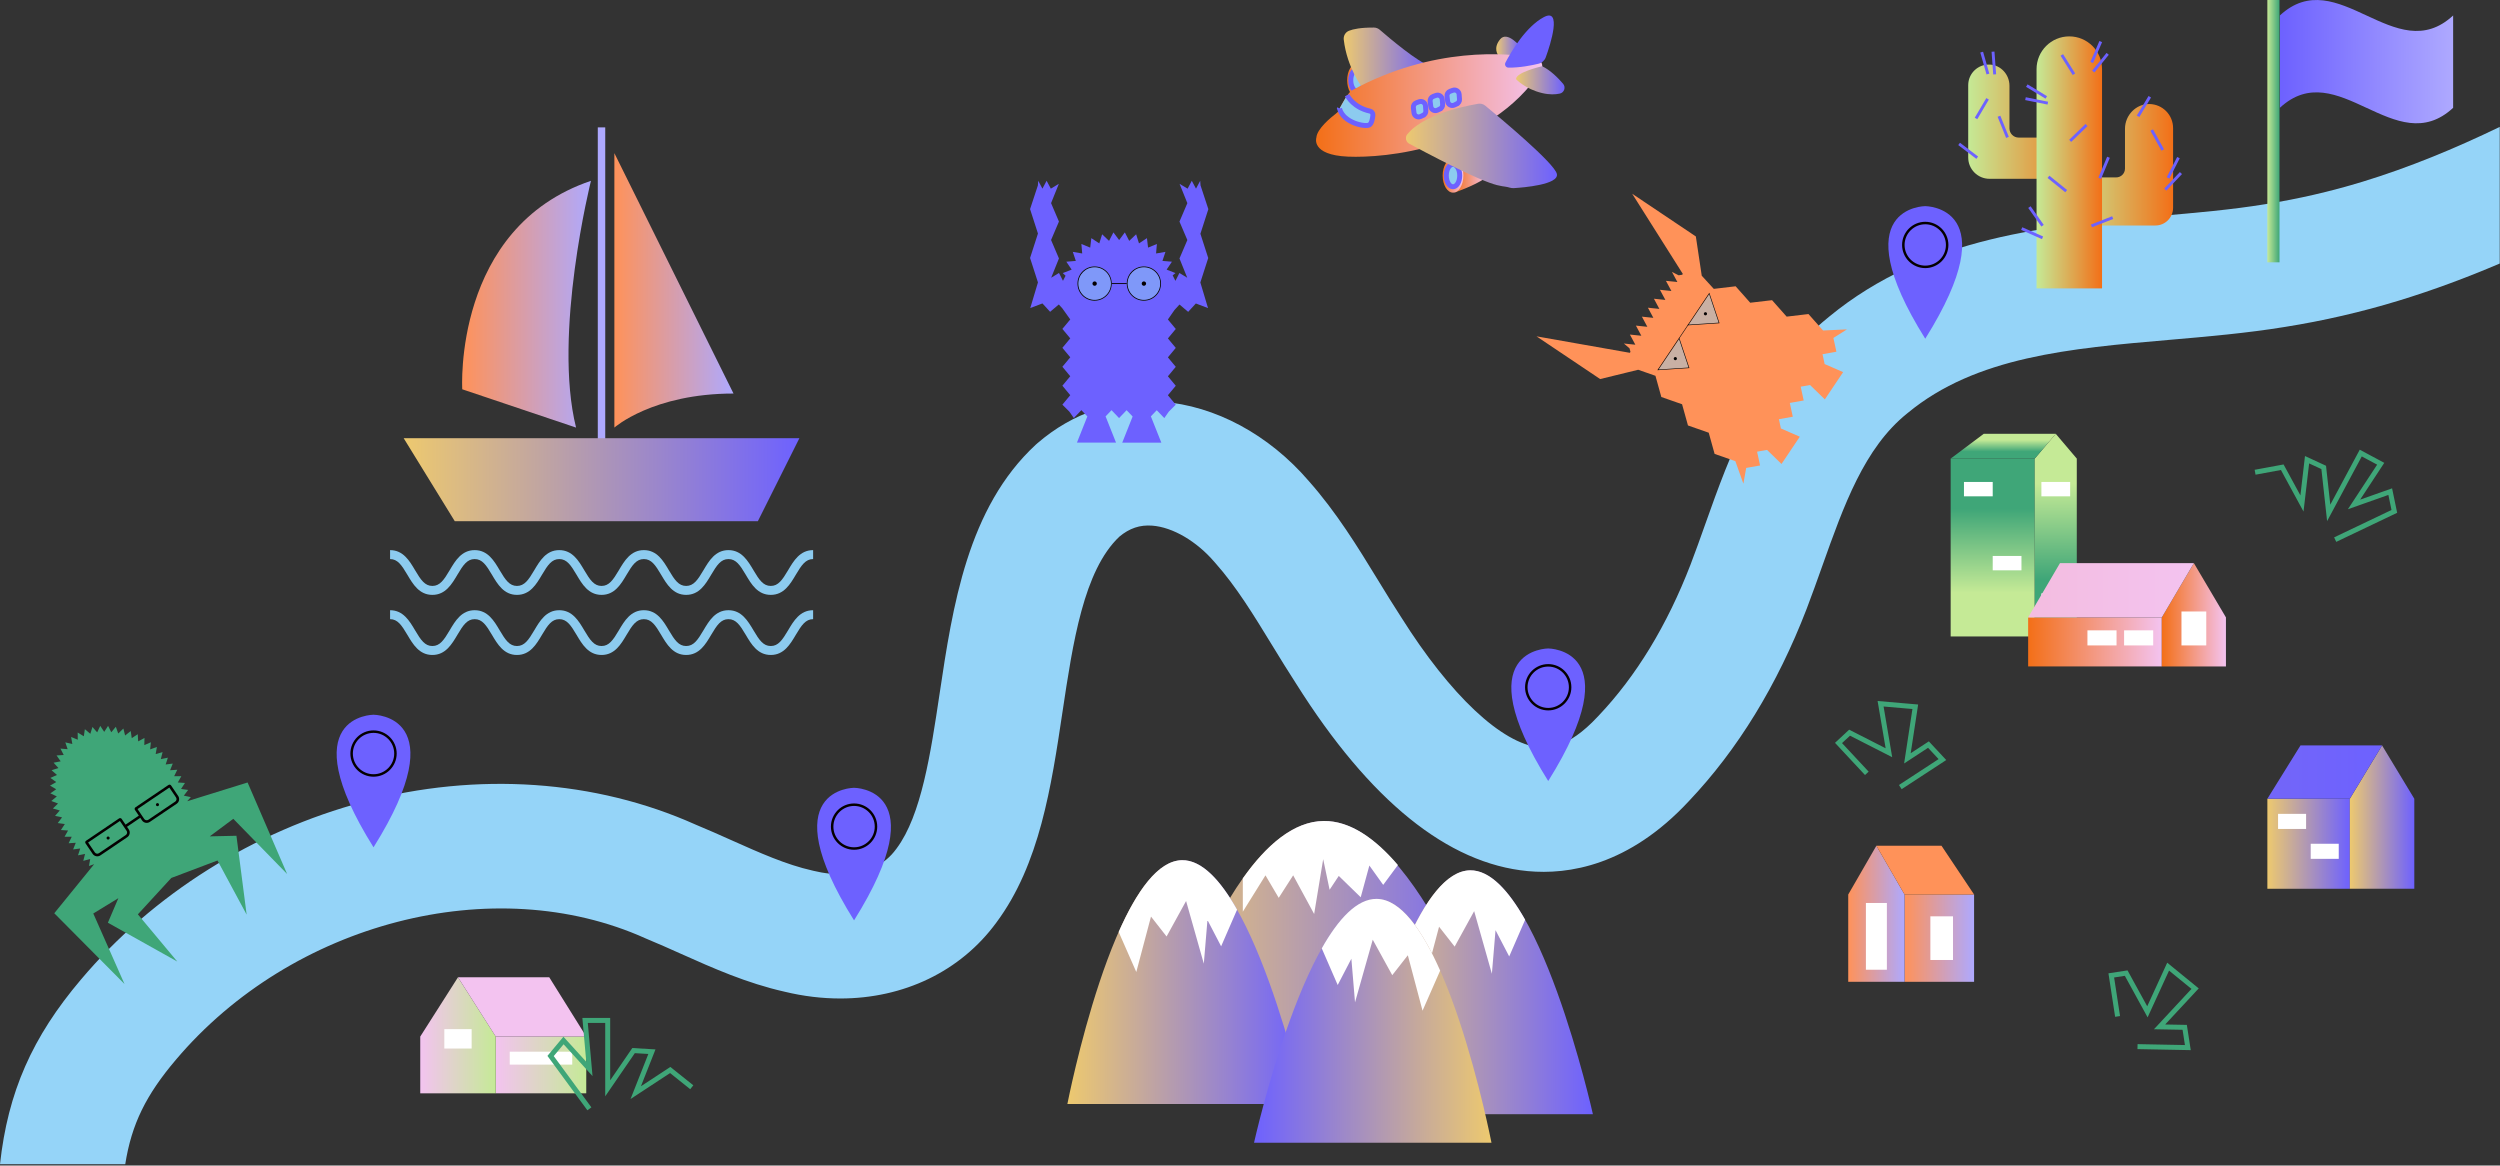 <svg width="1006" height="469" viewBox="0 0 1006 469" fill="none" xmlns="http://www.w3.org/2000/svg">
<rect x="0" y="0" width="1006" height="469" fill="#333333" stroke="none"/>
<path d="M945.571 321.419H912.391V357.639H945.571V321.419Z" fill="url(#paint0_linear_1154_1153)"/>
<path d="M958.54 299.949L945.57 321.419V357.639H971.52V321.419L958.54 299.949Z" fill="url(#paint1_linear_1154_1153)"/>
<path d="M912.391 321.419L925.721 299.949H958.541L945.571 321.419H912.391Z" fill="url(#paint2_linear_1154_1153)"/>
<path d="M927.971 327.499H916.691V333.569H927.971V327.499Z" fill="white"/>
<path d="M941.11 339.529H929.83V345.599H941.11V339.529Z" fill="white"/>
<path d="M794.371 359.95H766.391V395.08H794.371V359.95Z" fill="url(#paint3_linear_1154_1153)"/>
<path d="M755.06 340.32L743.73 359.95V395.08H766.391V359.95L755.06 340.32Z" fill="url(#paint4_linear_1154_1153)"/>
<path d="M755.061 340.32H781.251L794.371 359.95H766.391L755.061 340.32Z" fill="url(#paint5_linear_1154_1153)"/>
<path d="M759.28 363.36H750.84V390.22H759.28V363.36Z" fill="white"/>
<path d="M785.891 368.73H776.781V386.3H785.891V368.73Z" fill="white"/>
<path d="M235.909 417.109H199.479V439.949H235.909V417.109Z" fill="url(#paint6_linear_1154_1153)"/>
<path d="M184.289 393.26L169.109 417.11V439.96H199.479V417.11L184.289 393.26Z" fill="url(#paint7_linear_1154_1153)"/>
<path d="M235.909 417.11L221.019 393.26H184.289L199.479 417.11H235.909Z" fill="url(#paint8_linear_1154_1153)"/>
<path d="M230.269 423.2H205.109V428.4H230.269V423.2Z" fill="white"/>
<path d="M189.789 414.12H178.799V421.93H189.789V414.12Z" fill="white"/>
<path d="M237.169 446.189L221.559 424.929L226.759 418.699L237.169 430.139L235.439 410.619H244.539V437.939L254.949 422.759L262.329 423.199L255.819 439.679L269.699 430.569L278.369 437.509" stroke="#3FA678" stroke-width="2" stroke-miterlimit="10"/>
<path d="M939.679 217.141L963.479 205.781L961.829 197.831L947.249 202.991L957.999 186.611L949.969 182.311L937.069 206.391L935.059 188.091L928.359 184.991L926.309 202.601L918.379 188.011L907.449 190.031" stroke="#3FA678" stroke-width="2" stroke-miterlimit="10"/>
<path d="M860.138 421.16L880.388 421.55L879.128 413.4L869.008 413.21L883.308 397.83L872.458 388.98L864.118 407.16L855.578 391.58L849.578 392.5L852.118 409.01" stroke="#3FA678" stroke-width="2" stroke-miterlimit="10"/>
<path d="M764.68 316.719L781.63 305.649L776.01 299.619L767.54 305.159L770.71 284.399L756.75 283.189L760.1 302.899L744.27 294.829L739.82 298.969L751.21 311.189" stroke="#3FA678" stroke-width="2" stroke-miterlimit="10"/>
<path d="M1005.88 51.07C987.86 59.78 969.47 67.39 950.64 73.14C937.91 77.03 924.76 80.06 911.56 82.16L911.45 82.18C897.87 84.4 883.67 85.63 868.63 86.93C824.93 90.71 775.4 94.99 735.96 127.5C707.78 150.23 696.29 182.55 686.15 211.06C684.15 216.68 682.27 221.98 680.3 227.12C670.87 251.59 658.4 272.09 643.24 288.05L643.03 288.27C630.52 301.76 622.22 300.99 619.49 300.73C604.37 299.32 583.56 279.74 563.84 248.37L563.62 248.03C560.57 243.35 557.63 238.54 554.52 233.46C546.33 220.07 537.87 206.23 526.58 193.48C510.55 174.86 489 163.26 467.42 161.64C449.01 160.26 431.73 166.04 417.44 178.37L416.81 178.93C389.31 204.34 383.35 244.06 378.1 279.11C374.5 303.17 370.77 328.05 360.79 341.43L360.63 341.64C351.19 354.58 334.26 352.1 327.42 350.43L326.96 350.32C316.39 347.96 305.65 343.15 294.27 338.07C289.63 335.99 284.83 333.85 279.91 331.82C239.57 313.75 192.15 310.5 146.31 322.68C101.95 334.47 61.54 359.87 32.56 394.19C13 417.27 3.17 439.43 0 468.48H50.4C52.94 452.28 58.84 440.52 70.73 426.5C117.5 371.12 198.76 350.1 259.74 377.59L260.49 377.91C264.85 379.71 269.23 381.66 273.86 383.74C286.92 389.58 300.42 395.62 315.8 399.08C323.37 400.91 330.86 401.79 338.15 401.79C363.58 401.79 386.5 390.95 400.94 371.23C418.36 347.8 423.03 316.65 427.54 286.53C431.74 258.52 436.07 229.57 450.41 215.97C454.49 212.56 458.7 211.14 463.66 211.52C471.9 212.14 481.52 217.77 488.76 226.22L489.05 226.55C497.46 236.01 504.45 247.45 511.86 259.57C514.98 264.67 518.2 269.94 521.6 275.17C551.18 322.17 582.55 347.53 614.83 350.54C631.05 352.06 655.42 348.4 679.58 322.4C699.23 301.69 715.17 275.69 726.97 245.07C729.17 239.32 731.25 233.48 733.26 227.83C741.96 203.36 750.18 180.24 767.42 166.38L767.68 166.17C795.13 143.48 832.92 140.22 872.94 136.76C888.24 135.44 904.05 134.07 919.49 131.55C934.95 129.09 950.35 125.54 965.25 120.98C979.17 116.73 992.69 111.68 1005.89 106.05V51.09L1005.88 51.07Z" fill="#95D4F8"/>
<path d="M150.309 287.609C150.309 287.609 116.909 287.609 150.309 340.959C183.709 287.609 150.309 287.609 150.309 287.609Z" fill="#6D61FF"/>
<path d="M150.31 312.549C145.17 312.549 140.99 308.369 140.99 303.229C140.99 298.089 145.17 293.909 150.31 293.909C155.45 293.909 159.63 298.089 159.63 303.229C159.63 308.369 155.45 312.549 150.31 312.549ZM150.31 294.909C145.72 294.909 141.99 298.639 141.99 303.229C141.99 307.819 145.72 311.549 150.31 311.549C154.9 311.549 158.63 307.819 158.63 303.229C158.63 298.639 154.9 294.909 150.31 294.909Z" fill="#040000"/>
<path d="M623.001 260.939C623.001 260.939 589.601 260.939 623.001 314.289C656.401 260.939 623.001 260.939 623.001 260.939Z" fill="#6D61FF"/>
<path d="M623 285.869C617.86 285.869 613.68 281.689 613.68 276.549C613.68 271.409 617.86 267.229 623 267.229C628.14 267.229 632.32 271.409 632.32 276.549C632.32 281.689 628.14 285.869 623 285.869ZM623 268.229C618.41 268.229 614.68 271.959 614.68 276.549C614.68 281.139 618.41 284.869 623 284.869C627.59 284.869 631.32 281.139 631.32 276.549C631.32 271.959 627.59 268.229 623 268.229Z" fill="#040000"/>
<path d="M343.669 317.01C343.669 317.01 310.269 317.01 343.669 370.36C377.069 317.01 343.669 317.01 343.669 317.01Z" fill="#6D61FF"/>
<path d="M343.679 341.95C338.539 341.95 334.359 337.77 334.359 332.63C334.359 327.49 338.539 323.31 343.679 323.31C348.819 323.31 352.999 327.49 352.999 332.63C352.999 337.77 348.819 341.95 343.679 341.95ZM343.679 324.31C339.089 324.31 335.359 328.04 335.359 332.63C335.359 337.22 339.089 340.95 343.679 340.95C348.269 340.95 351.999 337.22 351.999 332.63C351.999 328.04 348.269 324.31 343.679 324.31Z" fill="#040000"/>
<path d="M774.719 82.949C774.719 82.949 741.319 82.949 774.719 136.299C808.119 82.949 774.719 82.949 774.719 82.949Z" fill="#6D61FF"/>
<path d="M774.72 107.889C769.58 107.889 765.4 103.709 765.4 98.569C765.4 93.429 769.58 89.249 774.72 89.249C779.86 89.249 784.04 93.429 784.04 98.569C784.04 103.709 779.86 107.889 774.72 107.889ZM774.72 90.249C770.13 90.249 766.4 93.979 766.4 98.569C766.4 103.159 770.13 106.889 774.72 106.889C779.31 106.889 783.04 103.159 783.04 98.569C783.04 93.979 779.31 90.249 774.72 90.249Z" fill="#040000"/>
<path d="M483.07 93.99L486.24 84.16L483.09 74.6L482.96 72.75L481.27 75.92L479.58 72.75L477.89 75.92L474.66 73.98L477.79 81.75L474.62 89.17L477.79 96.59L474.62 104.01L477.75 111.77L474.6 109.85L473 113.02L471.88 110.81L473.02 109.89L469.45 108.49L471.59 105.31L467.77 104.99L468.98 101.35L465.2 102L465.53 98.18L461.98 99.64L461.53 95.83L458.33 97.94L457.18 94.28L454.4 96.93L452.64 93.52L450.34 96.6L448.04 93.52L446.28 96.93L443.5 94.28L442.35 97.94L439.15 95.83L438.7 99.64L435.15 98.18L435.48 102L431.7 101.35L432.91 104.99L429.09 105.31L431.23 108.49L427.66 109.89L428.78 110.96L427.74 113.01L426.14 109.84L422.99 111.76L426.12 104L422.95 96.58L426.12 89.16L422.95 81.74L426.08 73.97L422.85 75.91L421.16 72.74L419.47 75.91L417.78 72.74L417.65 74.59L414.5 84.15L417.67 93.98L414.5 103.81L417.67 113.64L414.58 123.96L419.48 122.1L422.57 125.47L426.06 122.52L427.5 124.1L430.67 128.54L427.5 132.35L430.67 136.16L427.5 139.97L430.67 143.78L427.5 147.59L430.67 151.4L427.5 155.21L430.67 159.02L427.5 162.83L430.32 165.65L432.11 168.22L435.14 165.05L437.55 167.57L433.36 178.11H449.09L444.89 167.55L447.28 165.06L450.31 168.23L453.34 165.06L455.77 167.6L451.59 178.12H467.32L463.11 167.54L465.48 165.07L468.51 168.24L470.31 165.67L473.13 162.85L469.96 159.04L473.13 155.23L469.96 151.42L473.13 147.61L469.96 143.8L473.13 139.99L469.96 136.18L473.13 132.37L469.96 128.56L472.6 124.76L474.63 122.54L478.12 125.49L481.21 122.12L486.11 123.98L483.02 113.66L486.19 103.83L483.02 94L483.07 93.99ZM470.16 112.34L470.05 112.31L470.25 112.15L470.15 112.34H470.16Z" fill="#6D61FF"/>
<path opacity="0.5" d="M440.48 121.01C444.29 121.01 447.38 117.92 447.38 114.11C447.38 110.3 444.29 107.21 440.48 107.21C436.67 107.21 433.58 110.3 433.58 114.11C433.58 117.92 436.67 121.01 440.48 121.01Z" fill="#92D1F5"/>
<path fill-rule="evenodd" clip-rule="evenodd" d="M440.48 107.54C436.85 107.54 433.91 110.48 433.91 114.11C433.91 117.74 436.85 120.68 440.48 120.68C444.11 120.68 447.05 117.74 447.05 114.11C447.05 110.48 444.11 107.54 440.48 107.54ZM433.57 114.11C433.57 110.3 436.66 107.21 440.47 107.21C444.28 107.21 447.37 110.3 447.37 114.11C447.37 117.92 444.28 121.01 440.47 121.01C436.66 121.01 433.57 117.92 433.57 114.11Z" fill="#040000"/>
<path opacity="0.5" d="M460.3 121.01C464.11 121.01 467.2 117.92 467.2 114.11C467.2 110.3 464.11 107.21 460.3 107.21C456.49 107.21 453.4 110.3 453.4 114.11C453.4 117.92 456.49 121.01 460.3 121.01Z" fill="#92D1F5"/>
<path fill-rule="evenodd" clip-rule="evenodd" d="M460.3 107.54C456.67 107.54 453.73 110.48 453.73 114.11C453.73 117.74 456.67 120.68 460.3 120.68C463.93 120.68 466.87 117.74 466.87 114.11C466.87 110.48 463.93 107.54 460.3 107.54ZM453.4 114.11C453.4 110.3 456.49 107.21 460.3 107.21C464.11 107.21 467.2 110.3 467.2 114.11C467.2 117.92 464.11 121.01 460.3 121.01C456.49 121.01 453.4 117.92 453.4 114.11Z" fill="#040000"/>
<path fill-rule="evenodd" clip-rule="evenodd" d="M453.401 114.29H447.381V113.94H453.401V114.29Z" fill="#040000"/>
<path d="M440.48 115C440.97 115 441.36 114.6 441.36 114.12C441.36 113.64 440.96 113.24 440.48 113.24C440 113.24 439.6 113.64 439.6 114.12C439.6 114.6 440 115 440.48 115Z" fill="#040000"/>
<path d="M460.3 115C460.79 115 461.19 114.6 461.19 114.12C461.19 113.64 460.79 113.24 460.3 113.24C459.81 113.24 459.42 113.64 459.42 114.12C459.42 114.6 459.82 115 460.3 115Z" fill="#040000"/>
<path d="M733.599 132.991L727.729 126.371L718.949 127.411L713.079 120.791L704.289 121.821L698.419 115.201L689.629 116.241L684.779 110.941L682.409 95.151L656.789 77.961L677.159 110.211L676.929 110.561L675.469 110.781L672.789 109.411L674.969 113.471L674.959 113.491L670.369 113.011L672.559 117.071L672.539 117.091L667.959 116.611L670.139 120.681L670.129 120.691L665.539 120.211L667.719 124.281L667.709 124.301L663.119 123.821L665.299 127.881L665.289 127.901L660.699 127.421L662.879 131.481L662.869 131.501L658.289 131.021L660.469 135.091L660.449 135.101L655.869 134.631L658.049 138.691L658.039 138.711L653.449 138.231L655.729 140.181L656.099 141.601L655.849 141.971L618.289 135.341L643.899 152.531L659.209 148.791L666.149 151.221L668.519 159.751L676.869 162.671L679.239 171.201L687.589 174.121L689.959 182.651L698.309 185.571L701.539 194.641L702.669 188.291L708.259 187.301L707.049 181.751L711.059 181.041L716.879 186.701L724.239 175.731L716.639 172.421L715.829 168.681L721.419 167.691L720.219 162.141L725.809 161.151L724.599 155.601L728.379 154.941L734.319 160.711L741.679 149.741L734.239 146.501L733.379 142.531L738.969 141.541L737.759 135.991L743.219 132.541L733.599 132.991Z" fill="#FF9259"/>
<path opacity="0.5" d="M679.641 148L675.771 136.16L667.221 148.9L679.641 147.99V148Z" fill="#94CFF0"/>
<path fill-rule="evenodd" clip-rule="evenodd" d="M666.92 148.96L675.71 135.86L679.81 148.11L666.92 148.96ZM667.4 148.69L679.48 147.9L675.64 136.42L667.4 148.69Z" fill="#060303"/>
<path d="M674.68 144.67C674.88 144.38 674.8 143.98 674.51 143.78C674.22 143.58 673.82 143.66 673.62 143.95C673.42 144.24 673.5 144.64 673.79 144.84C674.08 145.04 674.48 144.96 674.68 144.67Z" fill="#060303"/>
<path opacity="0.5" d="M691.76 129.941L687.89 118.101L679.34 130.841L691.76 129.931V129.941Z" fill="#94CFF0"/>
<path fill-rule="evenodd" clip-rule="evenodd" d="M679.039 130.911L687.829 117.811L691.929 130.061L679.039 130.911ZM679.519 130.631L691.599 129.841L687.759 118.361L679.519 130.631Z" fill="#060303"/>
<path d="M686.799 126.621C686.999 126.331 686.919 125.931 686.629 125.731C686.339 125.531 685.939 125.611 685.739 125.901C685.539 126.191 685.619 126.591 685.909 126.791C686.199 126.991 686.599 126.911 686.799 126.621Z" fill="#060303"/>
<path fill-rule="evenodd" clip-rule="evenodd" d="M679.46 130.671L675.78 136.161L675.6 136.041L679.28 130.551L679.46 130.671Z" fill="#060303"/>
<path d="M30.491 339.13L29.421 341.81L32.281 341.43L31.391 344.18L34.221 343.61L33.521 346.41L36.301 345.64L35.801 348.48L37.891 347.74L21.841 367.49L50.101 395.97L37.541 367.59L47.631 361.42L43.411 371.3L71.341 386.93L55.481 367.93L68.931 353.29L87.521 346.26L99.251 368.05L95.141 336.31L84.401 336.55L93.881 329.49L115.541 351.7L99.631 314.87L75.321 322.42L76.791 320.76L73.961 320.17L75.711 317.87L72.851 317.48L74.431 315.06L71.551 314.87L72.971 312.35H70.081L71.331 309.75L68.451 309.94L69.521 307.26L66.661 307.63L67.551 304.89L64.721 305.46L65.421 302.66L62.641 303.43L63.141 300.58L60.421 301.55L60.711 298.68L58.071 299.84L58.141 296.96L55.601 298.33L55.431 295.45L53.021 297.03L52.601 294.17L50.341 295.97L49.651 293.16L47.581 295.17L46.611 292.45L44.771 294.67L43.491 292.08L41.931 294.51L40.341 292.09L39.101 294.7L37.201 292.53L36.351 295.29L34.151 293.42L33.731 296.28L31.261 294.77L31.291 297.66L28.621 296.56L29.101 299.4L26.291 298.73L27.211 301.47L24.331 301.24L25.641 303.81L22.761 303.99L24.411 306.36L21.571 306.91L23.501 309.05L20.761 309.94L22.921 311.85L20.281 313.03L22.631 314.71L20.121 316.14L22.621 317.59L20.251 319.24L22.871 320.47L20.651 322.32L23.351 323.33L21.281 325.34L24.061 326.14L22.151 328.31L24.981 328.9L23.231 331.2L26.091 331.59L24.511 334L27.391 334.2L25.971 336.71H28.861L27.611 339.32L30.491 339.13Z" fill="#3FA678"/>
<path fill-rule="evenodd" clip-rule="evenodd" d="M43.85 337.74C44.13 337.55 44.21 337.16 44.02 336.88C43.83 336.6 43.44 336.52 43.16 336.71C42.88 336.9 42.8 337.29 42.99 337.57C43.18 337.85 43.57 337.93 43.85 337.74Z" fill="#040000"/>
<path d="M63.716 324.307C64 324.115 64.074 323.73 63.882 323.446C63.691 323.162 63.305 323.088 63.021 323.28C62.738 323.471 62.663 323.857 62.855 324.141C63.047 324.424 63.432 324.499 63.716 324.307Z" fill="#040000"/>
<path fill-rule="evenodd" clip-rule="evenodd" d="M67.8 315.87L54.5 324.87C54.16 325.1 54.07 325.57 54.3 325.91L55.86 328.21L50.52 331.83L48.96 329.53C48.73 329.19 48.26 329.1 47.92 329.33L34.62 338.33C34.28 338.56 34.19 339.03 34.42 339.37L37.28 343.6C37.98 344.63 39.38 344.9 40.41 344.2L51.22 336.89C52.25 336.19 52.52 334.79 51.82 333.76L51.11 332.7L56.45 329.08L57.16 330.14C57.86 331.17 59.26 331.44 60.29 330.74L71.1 323.43C72.13 322.73 72.4 321.33 71.7 320.3L68.84 316.07C68.61 315.73 68.14 315.64 67.8 315.87ZM50.95 334.34C51.32 334.89 51.18 335.64 50.63 336.01L39.82 343.32C39.27 343.69 38.52 343.55 38.15 343L35.46 339.02L48.26 330.36L50.95 334.34ZM70.83 320.89C71.2 321.44 71.06 322.19 70.51 322.56L59.7 329.87C59.15 330.24 58.4 330.1 58.03 329.55L55.34 325.57L68.14 316.91L70.83 320.89Z" fill="#040000"/>
<path d="M818.779 184.54H784.949V256.11H818.779V184.54Z" fill="url(#paint9_linear_1154_1153)"/>
<path d="M827.239 174.57L818.779 184.54V256.11H835.699V184.54L827.239 174.57Z" fill="url(#paint10_linear_1154_1153)"/>
<path d="M827.239 174.57H798.249L784.949 184.54H818.779L827.239 174.57Z" fill="url(#paint11_linear_1154_1153)"/>
<path d="M801.869 193.94H790.299V199.72H801.869V193.94Z" fill="white"/>
<path d="M813.439 223.721H801.869V229.501H813.439V223.721Z" fill="white"/>
<path d="M833.029 193.94H821.459V199.72H833.029V193.94Z" fill="white"/>
<path d="M833.029 238.761H821.459V244.541H833.029V238.761Z" fill="white"/>
<path d="M310.159 239.379C304.879 239.379 302.339 235.079 300.099 231.289C297.779 227.359 296.149 224.969 293.129 224.969C290.109 224.969 288.489 227.359 286.169 231.289C283.929 235.079 281.389 239.379 276.109 239.379C270.829 239.379 268.289 235.079 266.049 231.289C263.729 227.359 262.099 224.969 259.089 224.969C256.079 224.969 254.449 227.359 252.129 231.289C249.889 235.079 247.349 239.379 242.069 239.379C236.789 239.379 234.249 235.079 232.009 231.289C229.689 227.359 228.059 224.969 225.049 224.969C222.039 224.969 220.409 227.359 218.089 231.289C215.849 235.079 213.309 239.379 208.029 239.379C202.749 239.379 200.209 235.079 197.969 231.289C195.649 227.359 194.019 224.969 191.009 224.969C187.999 224.969 186.369 227.359 184.049 231.289C181.809 235.079 179.269 239.379 173.989 239.379C168.709 239.379 166.169 235.079 163.929 231.289C161.609 227.359 159.979 224.969 156.969 224.969V221.369C162.249 221.369 164.789 225.669 167.029 229.459C169.349 233.389 170.979 235.779 173.989 235.779C176.999 235.779 178.629 233.389 180.949 229.459C183.189 225.669 185.729 221.369 191.009 221.369C196.289 221.369 198.829 225.669 201.069 229.459C203.389 233.389 205.019 235.779 208.029 235.779C211.039 235.779 212.669 233.389 214.989 229.459C217.229 225.669 219.769 221.369 225.049 221.369C230.329 221.369 232.869 225.669 235.109 229.459C237.429 233.389 239.059 235.779 242.069 235.779C245.079 235.779 246.709 233.389 249.029 229.459C251.269 225.669 253.809 221.369 259.089 221.369C264.369 221.369 266.909 225.669 269.149 229.459C271.469 233.389 273.099 235.779 276.109 235.779C279.119 235.779 280.749 233.389 283.069 229.459C285.309 225.669 287.849 221.369 293.129 221.369C298.409 221.369 300.949 225.669 303.199 229.459C305.519 233.389 307.149 235.779 310.159 235.779C313.169 235.779 314.799 233.389 317.129 229.459C319.369 225.669 321.909 221.369 327.199 221.369V224.969C324.189 224.969 322.559 227.359 320.229 231.289C317.989 235.079 315.449 239.379 310.159 239.379Z" fill="#8CCBEF"/>
<path d="M310.159 263.559C304.879 263.559 302.339 259.259 300.099 255.469C297.779 251.539 296.149 249.149 293.129 249.149C290.109 249.149 288.489 251.539 286.169 255.469C283.929 259.259 281.389 263.559 276.109 263.559C270.829 263.559 268.289 259.259 266.049 255.469C263.729 251.539 262.099 249.149 259.089 249.149C256.079 249.149 254.449 251.539 252.129 255.469C249.889 259.259 247.349 263.559 242.069 263.559C236.789 263.559 234.249 259.259 232.009 255.469C229.689 251.539 228.059 249.149 225.049 249.149C222.039 249.149 220.409 251.539 218.089 255.469C215.849 259.259 213.309 263.559 208.029 263.559C202.749 263.559 200.209 259.259 197.969 255.469C195.649 251.539 194.019 249.149 191.009 249.149C187.999 249.149 186.369 251.539 184.049 255.469C181.809 259.259 179.269 263.559 173.989 263.559C168.709 263.559 166.169 259.259 163.929 255.469C161.609 251.539 159.979 249.149 156.969 249.149V245.549C162.249 245.549 164.789 249.849 167.029 253.639C169.349 257.569 170.979 259.959 173.989 259.959C176.999 259.959 178.629 257.569 180.949 253.639C183.189 249.849 185.729 245.549 191.009 245.549C196.289 245.549 198.829 249.849 201.069 253.639C203.389 257.569 205.019 259.959 208.029 259.959C211.039 259.959 212.669 257.569 214.989 253.639C217.229 249.849 219.769 245.549 225.049 245.549C230.329 245.549 232.869 249.849 235.109 253.639C237.429 257.569 239.059 259.959 242.069 259.959C245.079 259.959 246.709 257.569 249.029 253.639C251.269 249.849 253.809 245.549 259.089 245.549C264.369 245.549 266.909 249.849 269.149 253.639C271.469 257.569 273.099 259.959 276.109 259.959C279.119 259.959 280.749 257.569 283.069 253.639C285.309 249.849 287.849 245.549 293.129 245.549C298.409 245.549 300.949 249.849 303.199 253.639C305.519 257.569 307.149 259.959 310.159 259.959C313.169 259.959 314.799 257.569 317.129 253.639C319.369 249.849 321.909 245.549 327.199 245.549V249.149C324.189 249.149 322.559 251.539 320.229 255.469C317.989 259.259 315.449 263.559 310.159 263.559Z" fill="#8CCBEF"/>
<path d="M243.551 51.26H240.551V181.96H243.551V51.26Z" fill="#AEA9FF"/>
<path d="M162.441 176.34L182.991 209.72H304.971L321.671 176.34H162.441Z" fill="url(#paint12_linear_1154_1153)"/>
<path d="M247.223 61.63V172.06C247.223 172.06 262.633 158.36 295.163 158.36L247.223 61.63Z" fill="url(#paint13_linear_1154_1153)"/>
<path d="M237.802 72.76C237.802 72.76 222.392 134.39 231.812 172.06L186.012 156.65C186.012 156.65 182.162 91.59 237.802 72.76Z" fill="url(#paint14_linear_1154_1153)"/>
<path d="M466.762 428.48C466.762 428.48 493.962 330.73 532.682 330.36C571.402 329.99 603.282 428.48 603.282 428.48H466.762Z" fill="url(#paint15_linear_1154_1153)"/>
<path d="M514.561 361.29L520.371 352.23L528.811 367.79L532.451 345.73L535.031 358.04L538.721 352.47L547.551 361.06L551.031 348.29L556.601 356.08L562.521 348.08C553.481 337.5 543.371 330.26 532.681 330.37C520.531 330.48 509.511 340.19 500.111 353.46V366.87L509.221 352.24L514.561 361.3V361.29Z" fill="white"/>
<path d="M545.432 448.341C545.432 448.341 564.462 350.591 591.572 350.221C619.032 349.851 640.982 448.341 640.982 448.341H545.432Z" fill="url(#paint16_linear_1154_1153)"/>
<path d="M566.072 379.091L573.162 395.211L579.082 372.911L585.352 380.921L593.202 366.641L600.332 391.851L601.802 374.301L607.302 384.881L613.722 370.121C607.072 358.361 599.552 350.111 591.572 350.221C581.872 350.351 573.212 362.951 566.082 379.081L566.072 379.091Z" fill="white"/>
<path d="M429.512 444.261C429.512 444.261 448.542 346.511 475.652 346.141C503.112 345.771 525.062 444.261 525.062 444.261H429.512Z" fill="url(#paint17_linear_1154_1153)"/>
<path d="M450.152 375.011L457.242 391.131L463.162 368.831L469.432 376.841L477.282 362.561L484.412 387.771L485.882 370.221L491.382 380.801L497.802 366.041C491.152 354.281 483.632 346.031 475.652 346.141C465.952 346.271 457.292 358.871 450.162 375.001L450.152 375.011Z" fill="white"/>
<path d="M600.171 459.83C600.171 459.83 581.141 362.08 554.031 361.71C526.571 361.34 504.621 459.83 504.621 459.83H600.171Z" fill="url(#paint18_linear_1154_1153)"/>
<path d="M579.521 390.58L572.431 406.7L566.511 384.4L560.241 392.41L552.391 378.13L545.261 403.34L543.791 385.79L538.291 396.37L531.871 381.61C538.521 369.85 546.041 361.6 554.021 361.71C563.721 361.84 572.381 374.44 579.511 390.57L579.521 390.58Z" fill="white"/>
<path d="M869.909 248.439H816.129V268.169H869.909V248.439Z" fill="url(#paint19_linear_1154_1153)"/>
<path d="M882.818 226.609L869.918 248.439V268.179H895.718V248.439L882.818 226.609Z" fill="url(#paint20_linear_1154_1153)"/>
<path d="M816.129 248.439L828.929 226.609H882.819L869.919 248.439H816.129Z" fill="url(#paint21_linear_1154_1153)"/>
<path d="M866.448 253.649H854.738V259.719H866.448V253.649Z" fill="white"/>
<path d="M851.698 253.649H839.988V259.719H851.698V253.649Z" fill="white"/>
<path d="M887.808 246.06H877.828V259.72H887.808V246.06Z" fill="white"/>
<path d="M917.41 43.39C940.65 21.83 963.89 64.95 987.14 43.39C987.14 31 987.14 18.61 987.14 6.23C963.9 27.79 940.66 -15.33 917.41 6.23C917.41 18.62 917.41 31.01 917.41 43.39Z" fill="url(#paint22_linear_1154_1153)"/>
<path d="M917.271 0H912.391V105.56H917.271V0Z" fill="url(#paint23_linear_1154_1153)"/>
<path d="M829.47 55.361H812.3C810.26 55.361 808.61 53.711 808.61 51.671V34.501C808.61 30.031 805.18 26.191 800.71 25.981C795.95 25.761 792.01 29.551 792.01 34.271V63.381C792.01 68.111 795.85 71.951 800.58 71.951H829.69C834.41 71.951 838.2 68.021 837.98 63.251C837.77 58.791 833.93 55.351 829.46 55.351L829.47 55.361Z" fill="url(#paint24_linear_1154_1153)"/>
<path d="M864.959 41.861C859.539 41.761 855.099 46.361 855.099 51.791V67.831C855.099 69.801 853.499 71.391 851.539 71.391H842.629C837.209 71.391 832.599 75.831 832.699 81.251C832.799 86.671 837.089 90.741 842.369 90.741H867.319C871.259 90.741 874.449 87.551 874.449 83.611V51.531C874.449 46.251 870.219 41.951 864.959 41.861Z" fill="url(#paint25_linear_1154_1153)"/>
<path d="M832.69 14.641C825.41 14.641 819.51 20.541 819.51 27.821V116.051H845.86V27.821C845.86 20.541 839.96 14.641 832.68 14.641H832.69Z" fill="url(#paint26_linear_1154_1153)"/>
<path d="M876.091 63.171L871.898 71.326L872.939 71.861L877.132 63.706L876.091 63.171Z" fill="#6D61FF"/>
<path d="M877.188 69.243L870.875 75.894L871.724 76.699L878.037 70.049L877.188 69.243Z" fill="#6D61FF"/>
<path d="M866.353 52.046L865.33 52.613L869.777 60.633L870.8 60.065L866.353 52.046Z" fill="#6D61FF"/>
<path d="M864.569 38.633L859.855 46.499L860.859 47.1L865.572 39.234L864.569 38.633Z" fill="#6D61FF"/>
<path d="M799.299 39.471L794.645 47.372L795.653 47.966L800.307 40.065L799.299 39.471Z" fill="#6D61FF"/>
<path d="M797.992 20.813L796.867 21.134L799.379 29.953L800.505 29.632L797.992 20.813Z" fill="#6D61FF"/>
<path d="M804.933 46.565L803.848 47.001L807.268 55.509L808.354 55.073L804.933 46.565Z" fill="#6D61FF"/>
<path d="M802.573 20.744L801.406 20.829L802.076 29.975L803.243 29.889L802.573 20.744Z" fill="#6D61FF"/>
<path d="M788.697 57.44L787.988 58.37L795.282 63.928L795.991 62.998L788.697 57.44Z" fill="#6D61FF"/>
<path d="M839.223 49.882L832.637 56.263L833.451 57.103L840.037 50.723L839.223 49.882Z" fill="#6D61FF"/>
<path d="M847.915 63.057L844.381 71.519L845.46 71.969L848.995 63.508L847.915 63.057Z" fill="#6D61FF"/>
<path d="M824.67 70.701L823.936 71.611L831.074 77.367L831.808 76.457L824.67 70.701Z" fill="#6D61FF"/>
<path d="M849.927 87.021L841.387 90.359L841.813 91.449L850.353 88.111L849.927 87.021Z" fill="#6D61FF"/>
<path d="M817.114 82.999L816.158 83.674L821.449 91.163L822.405 90.488L817.114 82.999Z" fill="#6D61FF"/>
<path d="M830.175 21.795L829.184 22.416L834.054 30.186L835.045 29.564L830.175 21.795Z" fill="#6D61FF"/>
<path d="M844.807 16.5L841.17 24.918L842.244 25.382L845.881 16.964L844.807 16.5Z" fill="#6D61FF"/>
<path d="M815.892 33.947L815.285 34.947L823.125 39.704L823.732 38.704L815.892 33.947Z" fill="#6D61FF"/>
<path d="M815.169 39.129L814.939 40.276L823.931 42.078L824.161 40.931L815.169 39.129Z" fill="#6D61FF"/>
<path d="M813.773 91.445L813.299 92.515L821.683 96.23L822.157 95.16L813.773 91.445Z" fill="#6D61FF"/>
<path d="M847.668 21.301L841.895 28.426L842.804 29.162L848.577 22.038L847.668 21.301Z" fill="#6D61FF"/>
<path d="M546.252 39.179C548.555 39.179 550.422 36.104 550.422 32.309C550.422 28.515 548.555 25.439 546.252 25.439C543.949 25.439 542.082 28.515 542.082 32.309C542.082 36.104 543.949 39.179 546.252 39.179Z" fill="url(#paint27_linear_1154_1153)"/>
<path d="M546.253 36.81C547.744 36.81 548.953 34.795 548.953 32.31C548.953 29.824 547.744 27.81 546.253 27.81C544.762 27.81 543.553 29.824 543.553 32.31C543.553 34.795 544.762 36.81 546.253 36.81Z" fill="#8CCBEF" stroke="#6D61FF" stroke-width="2" stroke-miterlimit="10" stroke-linecap="round"/>
<path d="M585.242 77.52C585.242 77.52 593.262 74.74 597.512 71.79C601.762 68.84 591.372 66.88 591.372 66.88L586.222 69.95C586.222 69.95 586.872 75.72 585.242 77.51V77.52Z" fill="url(#paint28_linear_1154_1153)"/>
<path d="M584.691 77.52C586.994 77.52 588.861 74.445 588.861 70.65C588.861 66.856 586.994 63.78 584.691 63.78C582.388 63.78 580.521 66.856 580.521 70.65C580.521 74.445 582.388 77.52 584.691 77.52Z" fill="url(#paint29_linear_1154_1153)"/>
<path d="M584.692 75.15C586.183 75.15 587.392 73.136 587.392 70.65C587.392 68.165 586.183 66.15 584.692 66.15C583.201 66.15 581.992 68.165 581.992 70.65C581.992 73.136 583.201 75.15 584.692 75.15Z" fill="#8CCBEF" stroke="#6D61FF" stroke-width="2" stroke-miterlimit="10" stroke-linecap="round"/>
<path d="M602.831 22.1C602.831 22.1 600.701 19.41 603.651 15.81C606.601 12.21 611.941 18.96 611.941 18.96L608.561 24.65L602.831 22.11V22.1Z" fill="url(#paint30_linear_1154_1153)"/>
<path d="M548.243 35.33C548.243 35.33 542.043 27.36 540.723 15.9C540.553 14.4 541.403 12.96 542.803 12.39C544.533 11.7 547.563 11.06 552.853 11.09C553.713 11.09 554.553 11.41 555.203 11.97C558.743 15.04 570.823 25.29 575.403 26.44C580.803 27.79 548.243 35.32 548.243 35.32V35.33Z" fill="url(#paint31_linear_1154_1153)"/>
<path d="M617.742 23.23C606.372 21.26 576.752 18.65 544.212 36.25C543.672 36.54 543.202 36.96 542.842 37.46C541.892 38.78 540.002 41.53 539.092 43.78C538.792 44.52 538.292 45.17 537.652 45.65C535.322 47.43 529.972 51.88 529.712 55.34C529.712 55.34 527.262 62.38 542.472 63.03C557.052 63.66 599.262 60.08 620.042 28.59C621.422 26.49 620.212 23.66 617.732 23.24L617.742 23.23Z" fill="url(#paint32_linear_1154_1153)"/>
<path d="M566.323 53.99C568.983 50.71 576.103 45.1 594.763 41.76C595.783 41.58 596.833 41.85 597.633 42.5C603.213 47.09 625.633 65.72 626.493 70.02C627.353 74.32 612.893 75.47 609.183 75.7C608.623 75.73 608.063 75.67 607.523 75.51C602.743 74.06 604.013 77.57 567.093 57.84C565.683 57.09 565.313 55.24 566.313 54L566.323 53.99Z" fill="url(#paint33_linear_1154_1153)"/>
<path d="M610.091 31.89C610.091 31.89 613.691 35.82 620.561 37.45C623.571 38.17 625.951 38.04 627.681 37.66C629.411 37.28 630.191 35.13 629.011 33.74C627.071 31.46 623.931 28.25 620.561 26.65C620.561 26.65 609.761 29.1 610.091 31.89Z" fill="url(#paint34_linear_1154_1153)"/>
<path d="M606.992 27.22C605.962 27.2 605.312 26.1 605.792 25.18C608.022 20.92 613.922 10.77 621.242 6.89C628.562 3.01 624.022 17.6 622.002 23.09C621.532 24.36 620.462 25.31 619.152 25.63C616.462 26.29 611.592 27.28 607.002 27.21L606.992 27.22Z" fill="#6D61FF"/>
<path d="M579.421 43.87L578.401 44.34C577.241 44.88 575.891 44.13 575.741 42.86L575.491 40.8C575.381 39.92 575.901 39.09 576.731 38.79L577.851 38.39C579.021 37.97 580.271 38.79 580.361 40.03L580.511 42.01C580.571 42.79 580.131 43.53 579.421 43.86V43.87Z" fill="#8CCBEF" stroke="#6D61FF" stroke-width="2" stroke-miterlimit="10"/>
<path d="M572.671 46.41L571.651 46.88C570.491 47.42 569.141 46.67 568.991 45.4L568.741 43.34C568.631 42.46 569.151 41.63 569.981 41.33L571.101 40.93C572.271 40.51 573.521 41.33 573.611 42.57L573.761 44.55C573.821 45.33 573.381 46.07 572.671 46.4V46.41Z" fill="#8CCBEF" stroke="#6D61FF" stroke-width="2" stroke-miterlimit="10"/>
<path d="M586.212 41.81L585.192 42.28C584.032 42.82 582.682 42.07 582.532 40.8L582.282 38.74C582.172 37.86 582.692 37.03 583.522 36.73L584.642 36.33C585.812 35.91 587.062 36.73 587.152 37.97L587.302 39.95C587.362 40.73 586.922 41.47 586.212 41.8V41.81Z" fill="#8CCBEF" stroke="#6D61FF" stroke-width="2" stroke-miterlimit="10"/>
<path d="M539.032 43.63C539.032 43.63 539.022 43.65 539.012 43.67C540.552 49.57 549.602 51.22 551.052 50.25C551.972 49.63 552.322 47.7 552.452 46.34C552.522 45.57 552.012 44.87 551.262 44.71C544.802 43.3 542.392 38.91 542.092 38.3" fill="#8CCBEF"/>
<path d="M539.032 43.63C539.032 43.63 539.022 43.65 539.012 43.67C540.552 49.57 549.602 51.22 551.052 50.25C551.972 49.63 552.322 47.7 552.452 46.34C552.522 45.57 552.012 44.87 551.262 44.71C544.802 43.3 542.392 38.91 542.092 38.3" stroke="#6D61FF" stroke-width="2" stroke-miterlimit="10"/>
<defs>
<linearGradient id="paint0_linear_1154_1153" x1="912.391" y1="339.529" x2="945.571" y2="339.529" gradientUnits="userSpaceOnUse">
<stop stop-color="#EDC96F"/>
<stop offset="1" stop-color="#6D61FF"/>
</linearGradient>
<linearGradient id="paint1_linear_1154_1153" x1="945.57" y1="328.799" x2="971.52" y2="328.799" gradientUnits="userSpaceOnUse">
<stop stop-color="#EDC96F"/>
<stop offset="1" stop-color="#6D61FF"/>
</linearGradient>
<linearGradient id="paint2_linear_1154_1153" x1="4.001" y1="310.689" x2="958.541" y2="310.689" gradientUnits="userSpaceOnUse">
<stop stop-color="#EDC96F"/>
<stop offset="1" stop-color="#6D61FF"/>
</linearGradient>
<linearGradient id="paint3_linear_1154_1153" x1="766.391" y1="377.51" x2="794.371" y2="377.51" gradientUnits="userSpaceOnUse">
<stop stop-color="#FF9259"/>
<stop offset="1" stop-color="#AEA9FF"/>
</linearGradient>
<linearGradient id="paint4_linear_1154_1153" x1="743.73" y1="367.7" x2="766.391" y2="367.7" gradientUnits="userSpaceOnUse">
<stop stop-color="#FF9259"/>
<stop offset="1" stop-color="#AEA9FF"/>
</linearGradient>
<linearGradient id="paint5_linear_1154_1153" x1="755.061" y1="350.13" x2="5.001" y2="350.13" gradientUnits="userSpaceOnUse">
<stop stop-color="#FF9259"/>
<stop offset="1" stop-color="#AEA9FF"/>
</linearGradient>
<linearGradient id="paint6_linear_1154_1153" x1="199.479" y1="428.529" x2="235.909" y2="428.529" gradientUnits="userSpaceOnUse">
<stop stop-color="#F3C3F0"/>
<stop offset="1" stop-color="#C5EA96"/>
</linearGradient>
<linearGradient id="paint7_linear_1154_1153" x1="169.109" y1="416.61" x2="199.479" y2="416.61" gradientUnits="userSpaceOnUse">
<stop stop-color="#F3C3F0"/>
<stop offset="1" stop-color="#C5EA96"/>
</linearGradient>
<linearGradient id="paint8_linear_1154_1153" x1="184.289" y1="405.19" x2="4.999" y2="405.19" gradientUnits="userSpaceOnUse">
<stop stop-color="#F3C3F0"/>
<stop offset="1" stop-color="#C5EA96"/>
</linearGradient>
<linearGradient id="paint9_linear_1154_1153" x1="801.869" y1="238.54" x2="801.869" y2="204.71" gradientUnits="userSpaceOnUse">
<stop stop-color="#C5EA96"/>
<stop offset="1" stop-color="#3FA678"/>
</linearGradient>
<linearGradient id="paint10_linear_1154_1153" x1="827.239" y1="194.58" x2="827.239" y2="233.13" gradientUnits="userSpaceOnUse">
<stop stop-color="#C5EA96"/>
<stop offset="1" stop-color="#3FA678"/>
</linearGradient>
<linearGradient id="paint11_linear_1154_1153" x1="806.099" y1="177.01" x2="806.099" y2="181.73" gradientUnits="userSpaceOnUse">
<stop stop-color="#C5EA96"/>
<stop offset="1" stop-color="#3FA678"/>
</linearGradient>
<linearGradient id="paint12_linear_1154_1153" x1="162.441" y1="193.03" x2="321.671" y2="193.03" gradientUnits="userSpaceOnUse">
<stop stop-color="#EDC96F"/>
<stop offset="1" stop-color="#6D61FF"/>
</linearGradient>
<linearGradient id="paint13_linear_1154_1153" x1="247.223" y1="116.84" x2="295.163" y2="116.84" gradientUnits="userSpaceOnUse">
<stop stop-color="#FF9259"/>
<stop offset="1" stop-color="#AEA9FF"/>
</linearGradient>
<linearGradient id="paint14_linear_1154_1153" x1="185.952" y1="122.41" x2="237.802" y2="122.41" gradientUnits="userSpaceOnUse">
<stop stop-color="#FF9259"/>
<stop offset="1" stop-color="#AEA9FF"/>
</linearGradient>
<linearGradient id="paint15_linear_1154_1153" x1="466.762" y1="379.42" x2="603.282" y2="379.42" gradientUnits="userSpaceOnUse">
<stop stop-color="#EDC96F"/>
<stop offset="1" stop-color="#6D61FF"/>
</linearGradient>
<linearGradient id="paint16_linear_1154_1153" x1="545.432" y1="399.281" x2="640.982" y2="399.281" gradientUnits="userSpaceOnUse">
<stop stop-color="#EDC96F"/>
<stop offset="1" stop-color="#6D61FF"/>
</linearGradient>
<linearGradient id="paint17_linear_1154_1153" x1="429.512" y1="395.201" x2="525.062" y2="395.201" gradientUnits="userSpaceOnUse">
<stop stop-color="#EDC96F"/>
<stop offset="1" stop-color="#6D61FF"/>
</linearGradient>
<linearGradient id="paint18_linear_1154_1153" x1="600.161" y1="410.78" x2="504.611" y2="410.78" gradientUnits="userSpaceOnUse">
<stop stop-color="#EDC96F"/>
<stop offset="1" stop-color="#6D61FF"/>
</linearGradient>
<linearGradient id="paint19_linear_1154_1153" x1="816.129" y1="258.309" x2="869.919" y2="258.309" gradientUnits="userSpaceOnUse">
<stop stop-color="#F36F17"/>
<stop offset="1" stop-color="#F3C3F0"/>
</linearGradient>
<linearGradient id="paint20_linear_1154_1153" x1="869.918" y1="247.399" x2="895.718" y2="247.399" gradientUnits="userSpaceOnUse">
<stop stop-color="#F36F17"/>
<stop offset="1" stop-color="#F3C3F0"/>
</linearGradient>
<linearGradient id="paint21_linear_1154_1153" x1="3.999" y1="237.529" x2="882.819" y2="237.529" gradientUnits="userSpaceOnUse">
<stop stop-color="#F36F17"/>
<stop offset="1" stop-color="#F3C3F0"/>
</linearGradient>
<linearGradient id="paint22_linear_1154_1153" x1="987.14" y1="24.8" x2="917.42" y2="24.8" gradientUnits="userSpaceOnUse">
<stop stop-color="#AEA9FF"/>
<stop offset="1" stop-color="#6D61FF"/>
</linearGradient>
<linearGradient id="paint23_linear_1154_1153" x1="912.391" y1="52.78" x2="917.271" y2="52.78" gradientUnits="userSpaceOnUse">
<stop stop-color="#C5EA96"/>
<stop offset="1" stop-color="#3FA678"/>
</linearGradient>
<linearGradient id="paint24_linear_1154_1153" x1="792.02" y1="48.961" x2="838" y2="48.961" gradientUnits="userSpaceOnUse">
<stop stop-color="#C5EA96"/>
<stop offset="1" stop-color="#F36F17"/>
</linearGradient>
<linearGradient id="paint25_linear_1154_1153" x1="832.689" y1="66.301" x2="874.449" y2="66.301" gradientUnits="userSpaceOnUse">
<stop stop-color="#C5EA96"/>
<stop offset="1" stop-color="#F36F17"/>
</linearGradient>
<linearGradient id="paint26_linear_1154_1153" x1="819.52" y1="65.351" x2="845.87" y2="65.351" gradientUnits="userSpaceOnUse">
<stop stop-color="#C5EA96"/>
<stop offset="1" stop-color="#F36F17"/>
</linearGradient>
<linearGradient id="paint27_linear_1154_1153" x1="542.082" y1="32.309" x2="550.422" y2="32.309" gradientUnits="userSpaceOnUse">
<stop stop-color="#F36F17"/>
<stop offset="1" stop-color="#F3C3F0"/>
</linearGradient>
<linearGradient id="paint28_linear_1154_1153" x1="585.242" y1="72.2" x2="598.542" y2="72.2" gradientUnits="userSpaceOnUse">
<stop stop-color="#F36F17"/>
<stop offset="1" stop-color="#F3C3F0"/>
</linearGradient>
<linearGradient id="paint29_linear_1154_1153" x1="580.521" y1="70.65" x2="588.861" y2="70.65" gradientUnits="userSpaceOnUse">
<stop stop-color="#F36F17"/>
<stop offset="1" stop-color="#F3C3F0"/>
</linearGradient>
<linearGradient id="paint30_linear_1154_1153" x1="602.091" y1="19.69" x2="611.941" y2="19.69" gradientUnits="userSpaceOnUse">
<stop stop-color="#EDC96F"/>
<stop offset="1" stop-color="#6D61FF"/>
</linearGradient>
<linearGradient id="paint31_linear_1154_1153" x1="540.693" y1="23.21" x2="576.013" y2="23.21" gradientUnits="userSpaceOnUse">
<stop stop-color="#EDC96F"/>
<stop offset="1" stop-color="#6D61FF"/>
</linearGradient>
<linearGradient id="paint32_linear_1154_1153" x1="529.572" y1="42.46" x2="620.632" y2="42.46" gradientUnits="userSpaceOnUse">
<stop stop-color="#F36F17"/>
<stop offset="1" stop-color="#F3C3F0"/>
</linearGradient>
<linearGradient id="paint33_linear_1154_1153" x1="565.753" y1="58.7" x2="626.533" y2="58.7" gradientUnits="userSpaceOnUse">
<stop stop-color="#EDC96F"/>
<stop offset="1" stop-color="#6D61FF"/>
</linearGradient>
<linearGradient id="paint34_linear_1154_1153" x1="610.091" y1="32.31" x2="629.591" y2="32.31" gradientUnits="userSpaceOnUse">
<stop stop-color="#EDC96F"/>
<stop offset="1" stop-color="#6D61FF"/>
</linearGradient>
</defs>
</svg>
